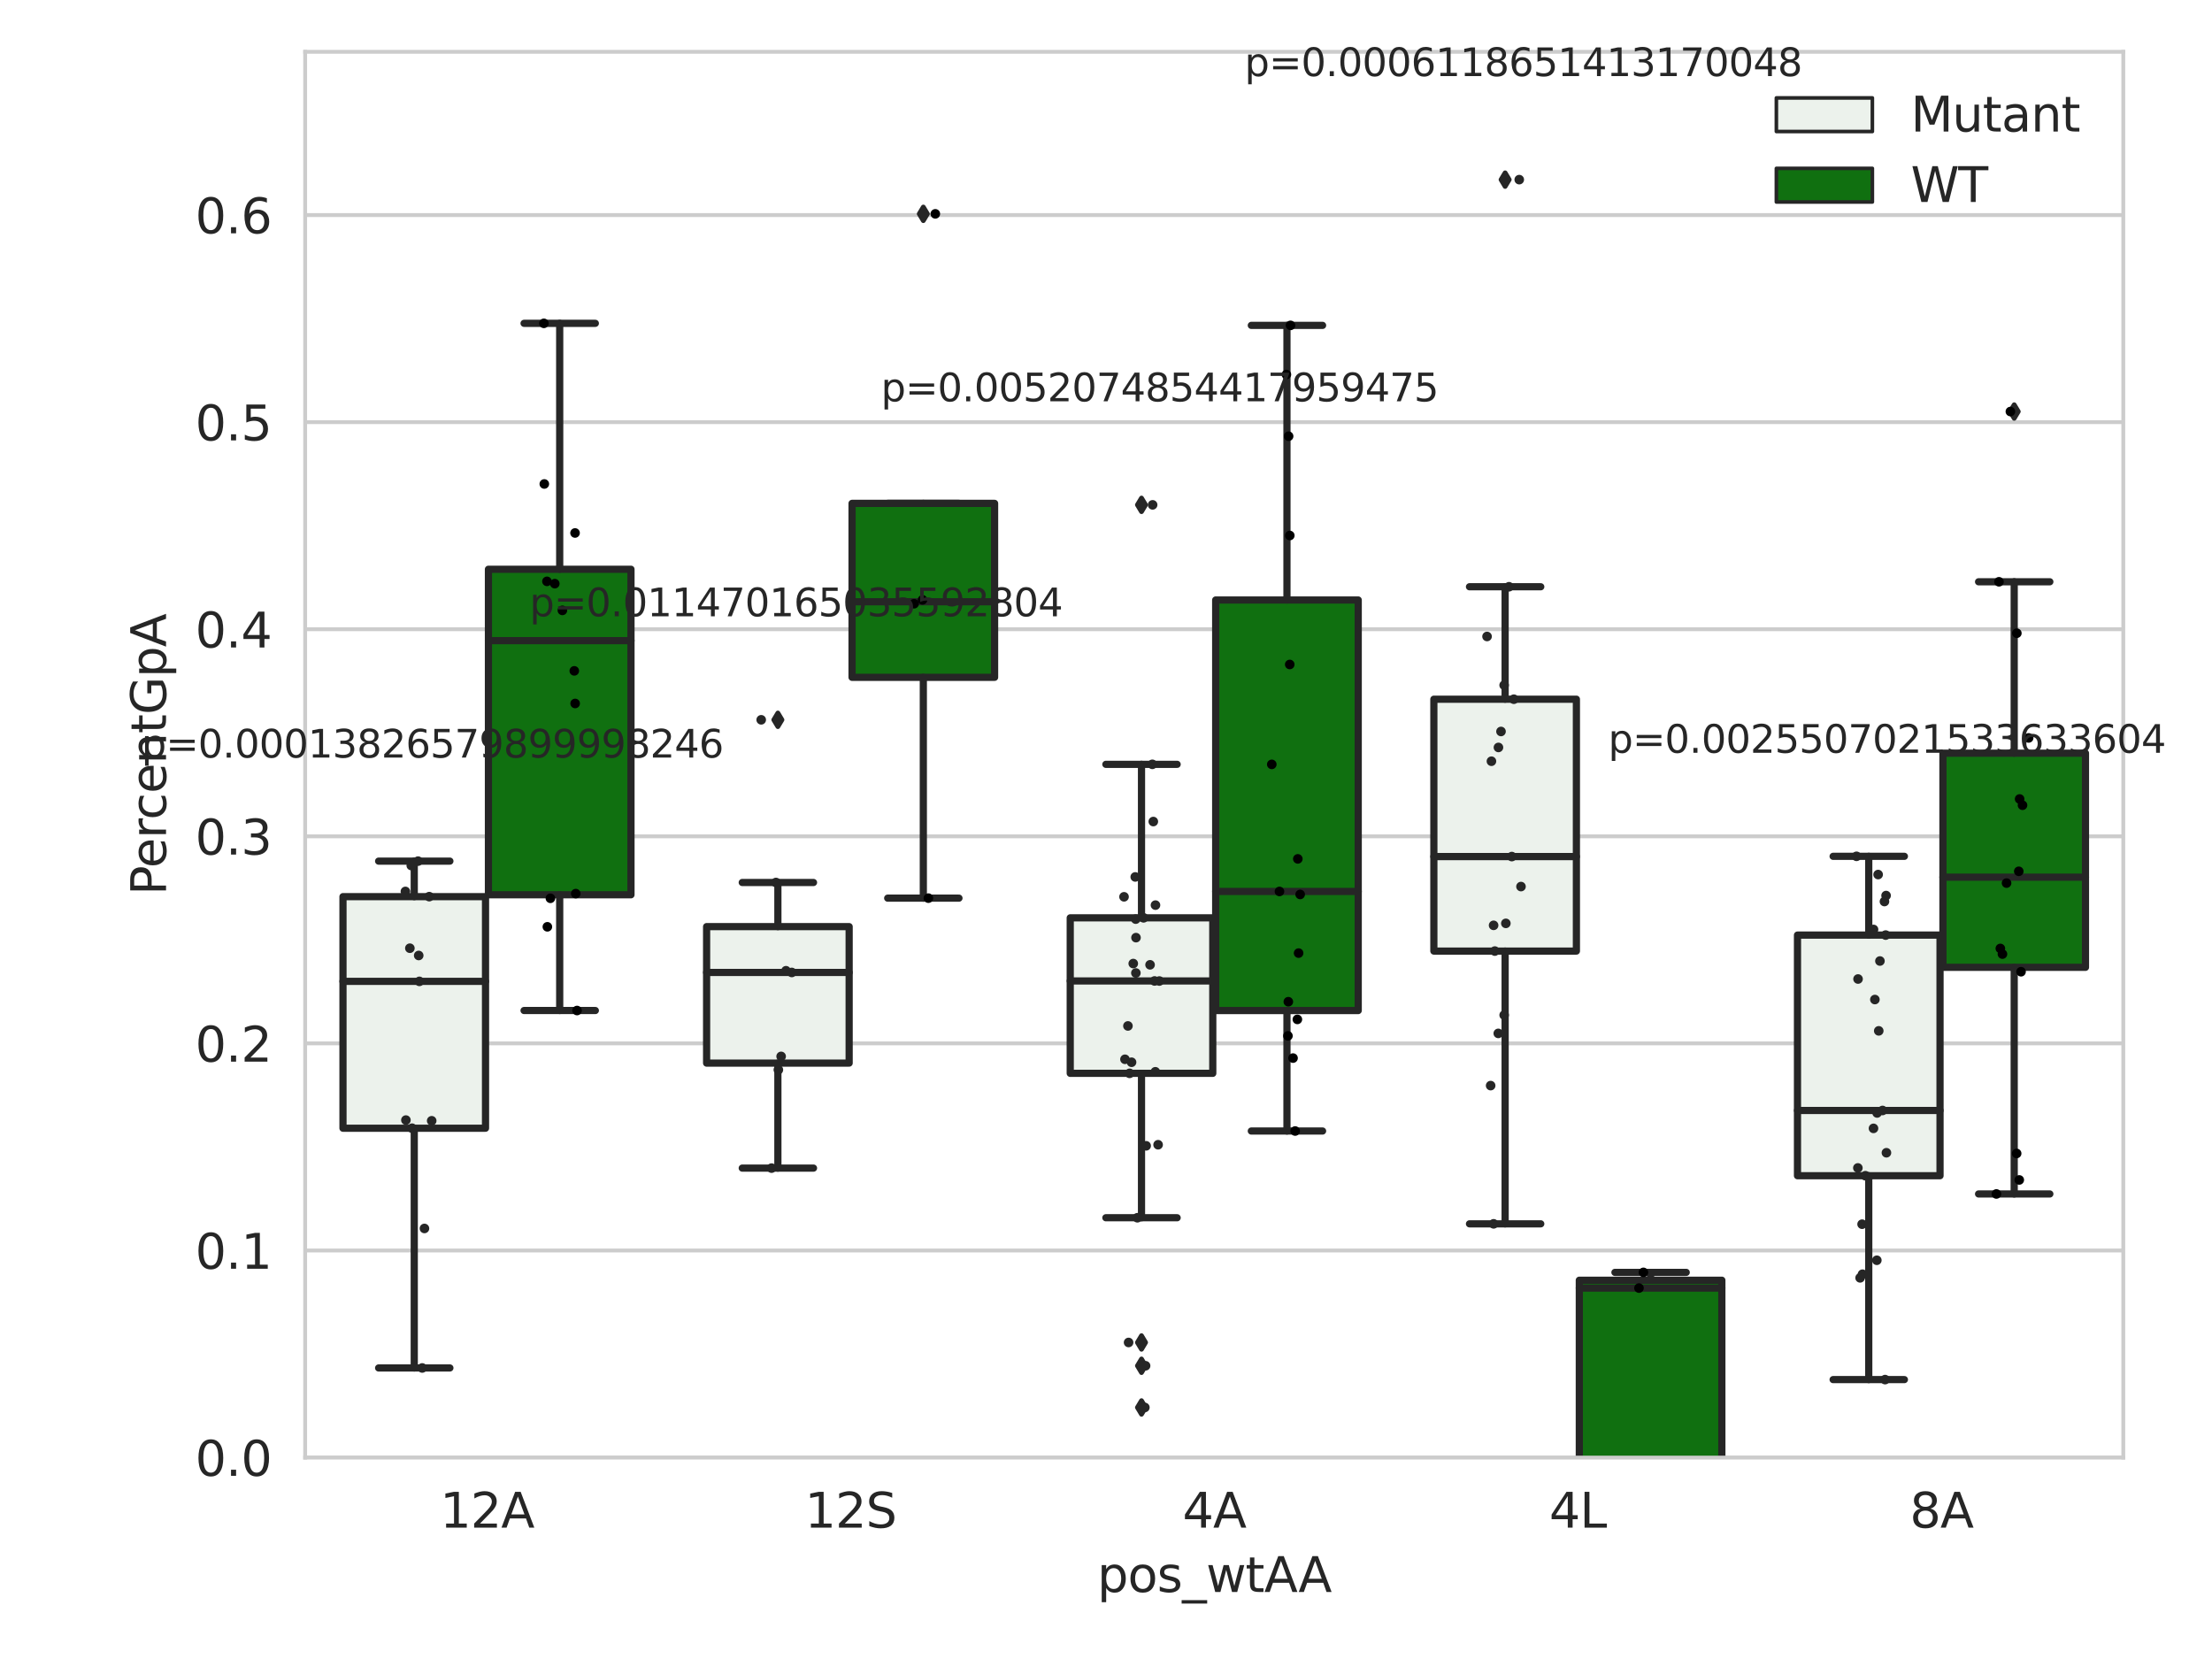 <?xml version="1.0" encoding="utf-8" standalone="no"?>
<!DOCTYPE svg PUBLIC "-//W3C//DTD SVG 1.1//EN"
  "http://www.w3.org/Graphics/SVG/1.1/DTD/svg11.dtd">
<svg xmlns:xlink="http://www.w3.org/1999/xlink" width="460.8pt" height="345.6pt" viewBox="0 0 460.8 345.6" xmlns="http://www.w3.org/2000/svg" version="1.1">
 <defs>
  <style type="text/css">*{stroke-linejoin: round; stroke-linecap: butt}</style>
 </defs>
 <g id="figure_1">
  <g id="patch_1">
   <path d="M 0 345.6 
L 460.8 345.6 
L 460.8 0 
L 0 0 
z
" style="fill: #ffffff"/>
  </g>
  <g id="axes_1">
   <g id="patch_2">
    <path d="M 63.571 303.64 
L 442.321 303.64 
L 442.321 10.8 
L 63.571 10.8 
z
" style="fill: #ffffff"/>
   </g>
   <g id="matplotlib.axis_1">
    <g id="xtick_1">
     <g id="text_1">
      <!-- 12A -->
      <g style="fill: #262626" transform="translate(91.663 318.238)scale(0.1 -0.1)">
       <defs>
        <path id="DejaVuSans-31" d="M 794 531 
L 1825 531 
L 1825 4091 
L 703 3866 
L 703 4441 
L 1819 4666 
L 2450 4666 
L 2450 531 
L 3481 531 
L 3481 0 
L 794 0 
L 794 531 
z
" transform="scale(0.016)"/>
        <path id="DejaVuSans-32" d="M 1228 531 
L 3431 531 
L 3431 0 
L 469 0 
L 469 531 
Q 828 903 1448 1529 
Q 2069 2156 2228 2338 
Q 2531 2678 2651 2914 
Q 2772 3150 2772 3378 
Q 2772 3750 2511 3984 
Q 2250 4219 1831 4219 
Q 1534 4219 1204 4116 
Q 875 4013 500 3803 
L 500 4441 
Q 881 4594 1212 4672 
Q 1544 4750 1819 4750 
Q 2544 4750 2975 4387 
Q 3406 4025 3406 3419 
Q 3406 3131 3298 2873 
Q 3191 2616 2906 2266 
Q 2828 2175 2409 1742 
Q 1991 1309 1228 531 
z
" transform="scale(0.016)"/>
        <path id="DejaVuSans-41" d="M 2188 4044 
L 1331 1722 
L 3047 1722 
L 2188 4044 
z
M 1831 4666 
L 2547 4666 
L 4325 0 
L 3669 0 
L 3244 1197 
L 1141 1197 
L 716 0 
L 50 0 
L 1831 4666 
z
" transform="scale(0.016)"/>
       </defs>
       <use xlink:href="#DejaVuSans-31"/>
       <use xlink:href="#DejaVuSans-32" x="63.623"/>
       <use xlink:href="#DejaVuSans-41" x="127.246"/>
      </g>
     </g>
    </g>
    <g id="xtick_2">
     <g id="text_2">
      <!-- 12S -->
      <g style="fill: #262626" transform="translate(167.659 318.238)scale(0.1 -0.1)">
       <defs>
        <path id="DejaVuSans-53" d="M 3425 4513 
L 3425 3897 
Q 3066 4069 2747 4153 
Q 2428 4238 2131 4238 
Q 1616 4238 1336 4038 
Q 1056 3838 1056 3469 
Q 1056 3159 1242 3001 
Q 1428 2844 1947 2747 
L 2328 2669 
Q 3034 2534 3370 2195 
Q 3706 1856 3706 1288 
Q 3706 609 3251 259 
Q 2797 -91 1919 -91 
Q 1588 -91 1214 -16 
Q 841 59 441 206 
L 441 856 
Q 825 641 1194 531 
Q 1563 422 1919 422 
Q 2459 422 2753 634 
Q 3047 847 3047 1241 
Q 3047 1584 2836 1778 
Q 2625 1972 2144 2069 
L 1759 2144 
Q 1053 2284 737 2584 
Q 422 2884 422 3419 
Q 422 4038 858 4394 
Q 1294 4750 2059 4750 
Q 2388 4750 2728 4690 
Q 3069 4631 3425 4513 
z
" transform="scale(0.016)"/>
       </defs>
       <use xlink:href="#DejaVuSans-31"/>
       <use xlink:href="#DejaVuSans-32" x="63.623"/>
       <use xlink:href="#DejaVuSans-53" x="127.246"/>
      </g>
     </g>
    </g>
    <g id="xtick_3">
     <g id="text_3">
      <!-- 4A -->
      <g style="fill: #262626" transform="translate(246.344 318.238)scale(0.1 -0.1)">
       <defs>
        <path id="DejaVuSans-34" d="M 2419 4116 
L 825 1625 
L 2419 1625 
L 2419 4116 
z
M 2253 4666 
L 3047 4666 
L 3047 1625 
L 3713 1625 
L 3713 1100 
L 3047 1100 
L 3047 0 
L 2419 0 
L 2419 1100 
L 313 1100 
L 313 1709 
L 2253 4666 
z
" transform="scale(0.016)"/>
       </defs>
       <use xlink:href="#DejaVuSans-34"/>
       <use xlink:href="#DejaVuSans-41" x="63.623"/>
      </g>
     </g>
    </g>
    <g id="xtick_4">
     <g id="text_4">
      <!-- 4L -->
      <g style="fill: #262626" transform="translate(322.729 318.238)scale(0.1 -0.1)">
       <defs>
        <path id="DejaVuSans-4c" d="M 628 4666 
L 1259 4666 
L 1259 531 
L 3531 531 
L 3531 0 
L 628 0 
L 628 4666 
z
" transform="scale(0.016)"/>
       </defs>
       <use xlink:href="#DejaVuSans-34"/>
       <use xlink:href="#DejaVuSans-4c" x="63.623"/>
      </g>
     </g>
    </g>
    <g id="xtick_5">
     <g id="text_5">
      <!-- 8A -->
      <g style="fill: #262626" transform="translate(397.844 318.238)scale(0.1 -0.1)">
       <defs>
        <path id="DejaVuSans-38" d="M 2034 2216 
Q 1584 2216 1326 1975 
Q 1069 1734 1069 1313 
Q 1069 891 1326 650 
Q 1584 409 2034 409 
Q 2484 409 2743 651 
Q 3003 894 3003 1313 
Q 3003 1734 2745 1975 
Q 2488 2216 2034 2216 
z
M 1403 2484 
Q 997 2584 770 2862 
Q 544 3141 544 3541 
Q 544 4100 942 4425 
Q 1341 4750 2034 4750 
Q 2731 4750 3128 4425 
Q 3525 4100 3525 3541 
Q 3525 3141 3298 2862 
Q 3072 2584 2669 2484 
Q 3125 2378 3379 2068 
Q 3634 1759 3634 1313 
Q 3634 634 3220 271 
Q 2806 -91 2034 -91 
Q 1263 -91 848 271 
Q 434 634 434 1313 
Q 434 1759 690 2068 
Q 947 2378 1403 2484 
z
M 1172 3481 
Q 1172 3119 1398 2916 
Q 1625 2713 2034 2713 
Q 2441 2713 2670 2916 
Q 2900 3119 2900 3481 
Q 2900 3844 2670 4047 
Q 2441 4250 2034 4250 
Q 1625 4250 1398 4047 
Q 1172 3844 1172 3481 
z
" transform="scale(0.016)"/>
       </defs>
       <use xlink:href="#DejaVuSans-38"/>
       <use xlink:href="#DejaVuSans-41" x="63.623"/>
      </g>
     </g>
    </g>
    <g id="text_6">
     <!-- pos_wtAA -->
     <g style="fill: #262626" transform="translate(228.58 331.638)scale(0.1 -0.1)">
      <defs>
       <path id="DejaVuSans-70" d="M 1159 525 
L 1159 -1331 
L 581 -1331 
L 581 3500 
L 1159 3500 
L 1159 2969 
Q 1341 3281 1617 3432 
Q 1894 3584 2278 3584 
Q 2916 3584 3314 3078 
Q 3713 2572 3713 1747 
Q 3713 922 3314 415 
Q 2916 -91 2278 -91 
Q 1894 -91 1617 61 
Q 1341 213 1159 525 
z
M 3116 1747 
Q 3116 2381 2855 2742 
Q 2594 3103 2138 3103 
Q 1681 3103 1420 2742 
Q 1159 2381 1159 1747 
Q 1159 1113 1420 752 
Q 1681 391 2138 391 
Q 2594 391 2855 752 
Q 3116 1113 3116 1747 
z
" transform="scale(0.016)"/>
       <path id="DejaVuSans-6f" d="M 1959 3097 
Q 1497 3097 1228 2736 
Q 959 2375 959 1747 
Q 959 1119 1226 758 
Q 1494 397 1959 397 
Q 2419 397 2687 759 
Q 2956 1122 2956 1747 
Q 2956 2369 2687 2733 
Q 2419 3097 1959 3097 
z
M 1959 3584 
Q 2709 3584 3137 3096 
Q 3566 2609 3566 1747 
Q 3566 888 3137 398 
Q 2709 -91 1959 -91 
Q 1206 -91 779 398 
Q 353 888 353 1747 
Q 353 2609 779 3096 
Q 1206 3584 1959 3584 
z
" transform="scale(0.016)"/>
       <path id="DejaVuSans-73" d="M 2834 3397 
L 2834 2853 
Q 2591 2978 2328 3040 
Q 2066 3103 1784 3103 
Q 1356 3103 1142 2972 
Q 928 2841 928 2578 
Q 928 2378 1081 2264 
Q 1234 2150 1697 2047 
L 1894 2003 
Q 2506 1872 2764 1633 
Q 3022 1394 3022 966 
Q 3022 478 2636 193 
Q 2250 -91 1575 -91 
Q 1294 -91 989 -36 
Q 684 19 347 128 
L 347 722 
Q 666 556 975 473 
Q 1284 391 1588 391 
Q 1994 391 2212 530 
Q 2431 669 2431 922 
Q 2431 1156 2273 1281 
Q 2116 1406 1581 1522 
L 1381 1569 
Q 847 1681 609 1914 
Q 372 2147 372 2553 
Q 372 3047 722 3315 
Q 1072 3584 1716 3584 
Q 2034 3584 2315 3537 
Q 2597 3491 2834 3397 
z
" transform="scale(0.016)"/>
       <path id="DejaVuSans-5f" d="M 3263 -1063 
L 3263 -1509 
L -63 -1509 
L -63 -1063 
L 3263 -1063 
z
" transform="scale(0.016)"/>
       <path id="DejaVuSans-77" d="M 269 3500 
L 844 3500 
L 1563 769 
L 2278 3500 
L 2956 3500 
L 3675 769 
L 4391 3500 
L 4966 3500 
L 4050 0 
L 3372 0 
L 2619 2869 
L 1863 0 
L 1184 0 
L 269 3500 
z
" transform="scale(0.016)"/>
       <path id="DejaVuSans-74" d="M 1172 4494 
L 1172 3500 
L 2356 3500 
L 2356 3053 
L 1172 3053 
L 1172 1153 
Q 1172 725 1289 603 
Q 1406 481 1766 481 
L 2356 481 
L 2356 0 
L 1766 0 
Q 1100 0 847 248 
Q 594 497 594 1153 
L 594 3053 
L 172 3053 
L 172 3500 
L 594 3500 
L 594 4494 
L 1172 4494 
z
" transform="scale(0.016)"/>
      </defs>
      <use xlink:href="#DejaVuSans-70"/>
      <use xlink:href="#DejaVuSans-6f" x="63.477"/>
      <use xlink:href="#DejaVuSans-73" x="124.658"/>
      <use xlink:href="#DejaVuSans-5f" x="176.758"/>
      <use xlink:href="#DejaVuSans-77" x="226.758"/>
      <use xlink:href="#DejaVuSans-74" x="308.545"/>
      <use xlink:href="#DejaVuSans-41" x="347.754"/>
      <use xlink:href="#DejaVuSans-41" x="418.912"/>
     </g>
    </g>
   </g>
   <g id="matplotlib.axis_2">
    <g id="ytick_1">
     <g id="line2d_1">
      <path d="M 63.571 303.64 
L 442.321 303.64 
" clip-path="url(#p9ef56adead)" style="fill: none; stroke: #cccccc; stroke-width: 0.8; stroke-linecap: round"/>
     </g>
     <g id="text_7">
      <!-- 0.0 -->
      <g style="fill: #262626" transform="translate(40.668 307.439)scale(0.1 -0.1)">
       <defs>
        <path id="DejaVuSans-30" d="M 2034 4250 
Q 1547 4250 1301 3770 
Q 1056 3291 1056 2328 
Q 1056 1369 1301 889 
Q 1547 409 2034 409 
Q 2525 409 2770 889 
Q 3016 1369 3016 2328 
Q 3016 3291 2770 3770 
Q 2525 4250 2034 4250 
z
M 2034 4750 
Q 2819 4750 3233 4129 
Q 3647 3509 3647 2328 
Q 3647 1150 3233 529 
Q 2819 -91 2034 -91 
Q 1250 -91 836 529 
Q 422 1150 422 2328 
Q 422 3509 836 4129 
Q 1250 4750 2034 4750 
z
" transform="scale(0.016)"/>
        <path id="DejaVuSans-2e" d="M 684 794 
L 1344 794 
L 1344 0 
L 684 0 
L 684 794 
z
" transform="scale(0.016)"/>
       </defs>
       <use xlink:href="#DejaVuSans-30"/>
       <use xlink:href="#DejaVuSans-2e" x="63.623"/>
       <use xlink:href="#DejaVuSans-30" x="95.41"/>
      </g>
     </g>
    </g>
    <g id="ytick_2">
     <g id="line2d_2">
      <path d="M 63.571 260.5 
L 442.321 260.5 
" clip-path="url(#p9ef56adead)" style="fill: none; stroke: #cccccc; stroke-width: 0.8; stroke-linecap: round"/>
     </g>
     <g id="text_8">
      <!-- 0.1 -->
      <g style="fill: #262626" transform="translate(40.668 264.3)scale(0.1 -0.1)">
       <use xlink:href="#DejaVuSans-30"/>
       <use xlink:href="#DejaVuSans-2e" x="63.623"/>
       <use xlink:href="#DejaVuSans-31" x="95.41"/>
      </g>
     </g>
    </g>
    <g id="ytick_3">
     <g id="line2d_3">
      <path d="M 63.571 217.361 
L 442.321 217.361 
" clip-path="url(#p9ef56adead)" style="fill: none; stroke: #cccccc; stroke-width: 0.8; stroke-linecap: round"/>
     </g>
     <g id="text_9">
      <!-- 0.2 -->
      <g style="fill: #262626" transform="translate(40.668 221.16)scale(0.1 -0.1)">
       <use xlink:href="#DejaVuSans-30"/>
       <use xlink:href="#DejaVuSans-2e" x="63.623"/>
       <use xlink:href="#DejaVuSans-32" x="95.41"/>
      </g>
     </g>
    </g>
    <g id="ytick_4">
     <g id="line2d_4">
      <path d="M 63.571 174.221 
L 442.321 174.221 
" clip-path="url(#p9ef56adead)" style="fill: none; stroke: #cccccc; stroke-width: 0.8; stroke-linecap: round"/>
     </g>
     <g id="text_10">
      <!-- 0.3 -->
      <g style="fill: #262626" transform="translate(40.668 178.02)scale(0.1 -0.1)">
       <defs>
        <path id="DejaVuSans-33" d="M 2597 2516 
Q 3050 2419 3304 2112 
Q 3559 1806 3559 1356 
Q 3559 666 3084 287 
Q 2609 -91 1734 -91 
Q 1441 -91 1130 -33 
Q 819 25 488 141 
L 488 750 
Q 750 597 1062 519 
Q 1375 441 1716 441 
Q 2309 441 2620 675 
Q 2931 909 2931 1356 
Q 2931 1769 2642 2001 
Q 2353 2234 1838 2234 
L 1294 2234 
L 1294 2753 
L 1863 2753 
Q 2328 2753 2575 2939 
Q 2822 3125 2822 3475 
Q 2822 3834 2567 4026 
Q 2313 4219 1838 4219 
Q 1578 4219 1281 4162 
Q 984 4106 628 3988 
L 628 4550 
Q 988 4650 1302 4700 
Q 1616 4750 1894 4750 
Q 2613 4750 3031 4423 
Q 3450 4097 3450 3541 
Q 3450 3153 3228 2886 
Q 3006 2619 2597 2516 
z
" transform="scale(0.016)"/>
       </defs>
       <use xlink:href="#DejaVuSans-30"/>
       <use xlink:href="#DejaVuSans-2e" x="63.623"/>
       <use xlink:href="#DejaVuSans-33" x="95.41"/>
      </g>
     </g>
    </g>
    <g id="ytick_5">
     <g id="line2d_5">
      <path d="M 63.571 131.081 
L 442.321 131.081 
" clip-path="url(#p9ef56adead)" style="fill: none; stroke: #cccccc; stroke-width: 0.8; stroke-linecap: round"/>
     </g>
     <g id="text_11">
      <!-- 0.4 -->
      <g style="fill: #262626" transform="translate(40.668 134.881)scale(0.1 -0.1)">
       <use xlink:href="#DejaVuSans-30"/>
       <use xlink:href="#DejaVuSans-2e" x="63.623"/>
       <use xlink:href="#DejaVuSans-34" x="95.41"/>
      </g>
     </g>
    </g>
    <g id="ytick_6">
     <g id="line2d_6">
      <path d="M 63.571 87.942 
L 442.321 87.942 
" clip-path="url(#p9ef56adead)" style="fill: none; stroke: #cccccc; stroke-width: 0.8; stroke-linecap: round"/>
     </g>
     <g id="text_12">
      <!-- 0.5 -->
      <g style="fill: #262626" transform="translate(40.668 91.741)scale(0.1 -0.1)">
       <defs>
        <path id="DejaVuSans-35" d="M 691 4666 
L 3169 4666 
L 3169 4134 
L 1269 4134 
L 1269 2991 
Q 1406 3038 1543 3061 
Q 1681 3084 1819 3084 
Q 2600 3084 3056 2656 
Q 3513 2228 3513 1497 
Q 3513 744 3044 326 
Q 2575 -91 1722 -91 
Q 1428 -91 1123 -41 
Q 819 9 494 109 
L 494 744 
Q 775 591 1075 516 
Q 1375 441 1709 441 
Q 2250 441 2565 725 
Q 2881 1009 2881 1497 
Q 2881 1984 2565 2268 
Q 2250 2553 1709 2553 
Q 1456 2553 1204 2497 
Q 953 2441 691 2322 
L 691 4666 
z
" transform="scale(0.016)"/>
       </defs>
       <use xlink:href="#DejaVuSans-30"/>
       <use xlink:href="#DejaVuSans-2e" x="63.623"/>
       <use xlink:href="#DejaVuSans-35" x="95.41"/>
      </g>
     </g>
    </g>
    <g id="ytick_7">
     <g id="line2d_7">
      <path d="M 63.571 44.802 
L 442.321 44.802 
" clip-path="url(#p9ef56adead)" style="fill: none; stroke: #cccccc; stroke-width: 0.8; stroke-linecap: round"/>
     </g>
     <g id="text_13">
      <!-- 0.6 -->
      <g style="fill: #262626" transform="translate(40.668 48.601)scale(0.1 -0.1)">
       <defs>
        <path id="DejaVuSans-36" d="M 2113 2584 
Q 1688 2584 1439 2293 
Q 1191 2003 1191 1497 
Q 1191 994 1439 701 
Q 1688 409 2113 409 
Q 2538 409 2786 701 
Q 3034 994 3034 1497 
Q 3034 2003 2786 2293 
Q 2538 2584 2113 2584 
z
M 3366 4563 
L 3366 3988 
Q 3128 4100 2886 4159 
Q 2644 4219 2406 4219 
Q 1781 4219 1451 3797 
Q 1122 3375 1075 2522 
Q 1259 2794 1537 2939 
Q 1816 3084 2150 3084 
Q 2853 3084 3261 2657 
Q 3669 2231 3669 1497 
Q 3669 778 3244 343 
Q 2819 -91 2113 -91 
Q 1303 -91 875 529 
Q 447 1150 447 2328 
Q 447 3434 972 4092 
Q 1497 4750 2381 4750 
Q 2619 4750 2861 4703 
Q 3103 4656 3366 4563 
z
" transform="scale(0.016)"/>
       </defs>
       <use xlink:href="#DejaVuSans-30"/>
       <use xlink:href="#DejaVuSans-2e" x="63.623"/>
       <use xlink:href="#DejaVuSans-36" x="95.41"/>
      </g>
     </g>
    </g>
    <g id="text_14">
     <!-- PercentGpA -->
     <g style="fill: #262626" transform="translate(34.588 186.497)rotate(-90)scale(0.1 -0.1)">
      <defs>
       <path id="DejaVuSans-50" d="M 1259 4147 
L 1259 2394 
L 2053 2394 
Q 2494 2394 2734 2622 
Q 2975 2850 2975 3272 
Q 2975 3691 2734 3919 
Q 2494 4147 2053 4147 
L 1259 4147 
z
M 628 4666 
L 2053 4666 
Q 2838 4666 3239 4311 
Q 3641 3956 3641 3272 
Q 3641 2581 3239 2228 
Q 2838 1875 2053 1875 
L 1259 1875 
L 1259 0 
L 628 0 
L 628 4666 
z
" transform="scale(0.016)"/>
       <path id="DejaVuSans-65" d="M 3597 1894 
L 3597 1613 
L 953 1613 
Q 991 1019 1311 708 
Q 1631 397 2203 397 
Q 2534 397 2845 478 
Q 3156 559 3463 722 
L 3463 178 
Q 3153 47 2828 -22 
Q 2503 -91 2169 -91 
Q 1331 -91 842 396 
Q 353 884 353 1716 
Q 353 2575 817 3079 
Q 1281 3584 2069 3584 
Q 2775 3584 3186 3129 
Q 3597 2675 3597 1894 
z
M 3022 2063 
Q 3016 2534 2758 2815 
Q 2500 3097 2075 3097 
Q 1594 3097 1305 2825 
Q 1016 2553 972 2059 
L 3022 2063 
z
" transform="scale(0.016)"/>
       <path id="DejaVuSans-72" d="M 2631 2963 
Q 2534 3019 2420 3045 
Q 2306 3072 2169 3072 
Q 1681 3072 1420 2755 
Q 1159 2438 1159 1844 
L 1159 0 
L 581 0 
L 581 3500 
L 1159 3500 
L 1159 2956 
Q 1341 3275 1631 3429 
Q 1922 3584 2338 3584 
Q 2397 3584 2469 3576 
Q 2541 3569 2628 3553 
L 2631 2963 
z
" transform="scale(0.016)"/>
       <path id="DejaVuSans-63" d="M 3122 3366 
L 3122 2828 
Q 2878 2963 2633 3030 
Q 2388 3097 2138 3097 
Q 1578 3097 1268 2742 
Q 959 2388 959 1747 
Q 959 1106 1268 751 
Q 1578 397 2138 397 
Q 2388 397 2633 464 
Q 2878 531 3122 666 
L 3122 134 
Q 2881 22 2623 -34 
Q 2366 -91 2075 -91 
Q 1284 -91 818 406 
Q 353 903 353 1747 
Q 353 2603 823 3093 
Q 1294 3584 2113 3584 
Q 2378 3584 2631 3529 
Q 2884 3475 3122 3366 
z
" transform="scale(0.016)"/>
       <path id="DejaVuSans-6e" d="M 3513 2113 
L 3513 0 
L 2938 0 
L 2938 2094 
Q 2938 2591 2744 2837 
Q 2550 3084 2163 3084 
Q 1697 3084 1428 2787 
Q 1159 2491 1159 1978 
L 1159 0 
L 581 0 
L 581 3500 
L 1159 3500 
L 1159 2956 
Q 1366 3272 1645 3428 
Q 1925 3584 2291 3584 
Q 2894 3584 3203 3211 
Q 3513 2838 3513 2113 
z
" transform="scale(0.016)"/>
       <path id="DejaVuSans-47" d="M 3809 666 
L 3809 1919 
L 2778 1919 
L 2778 2438 
L 4434 2438 
L 4434 434 
Q 4069 175 3628 42 
Q 3188 -91 2688 -91 
Q 1594 -91 976 548 
Q 359 1188 359 2328 
Q 359 3472 976 4111 
Q 1594 4750 2688 4750 
Q 3144 4750 3555 4637 
Q 3966 4525 4313 4306 
L 4313 3634 
Q 3963 3931 3569 4081 
Q 3175 4231 2741 4231 
Q 1884 4231 1454 3753 
Q 1025 3275 1025 2328 
Q 1025 1384 1454 906 
Q 1884 428 2741 428 
Q 3075 428 3337 486 
Q 3600 544 3809 666 
z
" transform="scale(0.016)"/>
      </defs>
      <use xlink:href="#DejaVuSans-50"/>
      <use xlink:href="#DejaVuSans-65" x="56.678"/>
      <use xlink:href="#DejaVuSans-72" x="118.201"/>
      <use xlink:href="#DejaVuSans-63" x="157.064"/>
      <use xlink:href="#DejaVuSans-65" x="212.045"/>
      <use xlink:href="#DejaVuSans-6e" x="273.568"/>
      <use xlink:href="#DejaVuSans-74" x="336.947"/>
      <use xlink:href="#DejaVuSans-47" x="376.156"/>
      <use xlink:href="#DejaVuSans-70" x="453.646"/>
      <use xlink:href="#DejaVuSans-41" x="517.123"/>
     </g>
    </g>
   </g>
   <g id="patch_3">
    <path d="M 71.449 235.028 
L 101.143 235.028 
L 101.143 186.785 
L 71.449 186.785 
L 71.449 235.028 
z
" clip-path="url(#p9ef56adead)" style="fill: #ecf2ec; stroke: #262626; stroke-width: 1.5; stroke-linejoin: miter"/>
   </g>
   <g id="patch_4">
    <path d="M 101.749 186.399 
L 131.443 186.399 
L 131.443 118.587 
L 101.749 118.587 
L 101.749 186.399 
z
" clip-path="url(#p9ef56adead)" style="fill: #107010; stroke: #262626; stroke-width: 1.5; stroke-linejoin: miter"/>
   </g>
   <g id="patch_5">
    <path d="M 147.199 221.464 
L 176.893 221.464 
L 176.893 193.031 
L 147.199 193.031 
L 147.199 221.464 
z
" clip-path="url(#p9ef56adead)" style="fill: #ecf2ec; stroke: #262626; stroke-width: 1.5; stroke-linejoin: miter"/>
   </g>
   <g id="patch_6">
    <path d="M 177.499 141.1 
L 207.193 141.1 
L 207.193 104.859 
L 177.499 104.859 
L 177.499 141.1 
z
" clip-path="url(#p9ef56adead)" style="fill: #107010; stroke: #262626; stroke-width: 1.5; stroke-linejoin: miter"/>
   </g>
   <g id="patch_7">
    <path d="M 222.949 223.597 
L 252.643 223.597 
L 252.643 191.2 
L 222.949 191.2 
L 222.949 223.597 
z
" clip-path="url(#p9ef56adead)" style="fill: #ecf2ec; stroke: #262626; stroke-width: 1.5; stroke-linejoin: miter"/>
   </g>
   <g id="patch_8">
    <path d="M 253.249 210.518 
L 282.943 210.518 
L 282.943 124.989 
L 253.249 124.989 
L 253.249 210.518 
z
" clip-path="url(#p9ef56adead)" style="fill: #107010; stroke: #262626; stroke-width: 1.5; stroke-linejoin: miter"/>
   </g>
   <g id="patch_9">
    <path d="M 298.699 198.127 
L 328.393 198.127 
L 328.393 145.657 
L 298.699 145.657 
L 298.699 198.127 
z
" clip-path="url(#p9ef56adead)" style="fill: #ecf2ec; stroke: #262626; stroke-width: 1.5; stroke-linejoin: miter"/>
   </g>
   <g id="patch_10">
    <path d="M 328.999 325.022 
L 358.693 325.022 
L 358.693 266.694 
L 328.999 266.694 
L 328.999 325.022 
z
" clip-path="url(#p9ef56adead)" style="fill: #107010; stroke: #262626; stroke-width: 1.5; stroke-linejoin: miter"/>
   </g>
   <g id="patch_11">
    <path d="M 374.449 244.925 
L 404.143 244.925 
L 404.143 194.795 
L 374.449 194.795 
L 374.449 244.925 
z
" clip-path="url(#p9ef56adead)" style="fill: #ecf2ec; stroke: #262626; stroke-width: 1.5; stroke-linejoin: miter"/>
   </g>
   <g id="patch_12">
    <path d="M 404.749 201.512 
L 434.443 201.512 
L 434.443 156.904 
L 404.749 156.904 
L 404.749 201.512 
z
" clip-path="url(#p9ef56adead)" style="fill: #107010; stroke: #262626; stroke-width: 1.5; stroke-linejoin: miter"/>
   </g>
   <g id="patch_13">
    <path d="M 101.446 303.64 
L 101.446 303.64 
L 101.446 303.64 
L 101.446 303.64 
z
" clip-path="url(#p9ef56adead)" style="fill: #ecf2ec; stroke: #262626; stroke-width: 0.75; stroke-linejoin: miter"/>
   </g>
   <g id="patch_14">
    <path d="M 101.446 303.64 
L 101.446 303.64 
L 101.446 303.64 
L 101.446 303.64 
z
" clip-path="url(#p9ef56adead)" style="fill: #107010; stroke: #262626; stroke-width: 0.75; stroke-linejoin: miter"/>
   </g>
   <g id="PathCollection_1"/>
   <g id="PathCollection_2"/>
   <g id="line2d_8">
    <path d="M 86.296 235.028 
L 86.296 284.97 
" clip-path="url(#p9ef56adead)" style="fill: none; stroke: #262626; stroke-width: 1.5; stroke-linecap: round"/>
   </g>
   <g id="line2d_9">
    <path d="M 86.296 186.785 
L 86.296 179.389 
" clip-path="url(#p9ef56adead)" style="fill: none; stroke: #262626; stroke-width: 1.5; stroke-linecap: round"/>
   </g>
   <g id="line2d_10">
    <path d="M 78.873 284.97 
L 93.72 284.97 
" clip-path="url(#p9ef56adead)" style="fill: none; stroke: #262626; stroke-width: 1.5; stroke-linecap: round"/>
   </g>
   <g id="line2d_11">
    <path d="M 78.873 179.389 
L 93.72 179.389 
" clip-path="url(#p9ef56adead)" style="fill: none; stroke: #262626; stroke-width: 1.5; stroke-linecap: round"/>
   </g>
   <g id="line2d_12">
    <defs>
     <path id="m4a9b988d65" d="M -0 1.414 
L 0.849 0 
L 0 -1.414 
L -0.849 -0 
z
" style="stroke: #262626; stroke-linejoin: miter"/>
    </defs>
    <g clip-path="url(#p9ef56adead)">
     <use xlink:href="#m4a9b988d65" x="86.296" y="327.737" style="fill: #262626; stroke: #262626; stroke-linejoin: miter"/>
    </g>
   </g>
   <g id="line2d_13">
    <path d="M 116.596 186.399 
L 116.596 210.511 
" clip-path="url(#p9ef56adead)" style="fill: none; stroke: #262626; stroke-width: 1.5; stroke-linecap: round"/>
   </g>
   <g id="line2d_14">
    <path d="M 116.596 118.587 
L 116.596 67.357 
" clip-path="url(#p9ef56adead)" style="fill: none; stroke: #262626; stroke-width: 1.5; stroke-linecap: round"/>
   </g>
   <g id="line2d_15">
    <path d="M 109.173 210.511 
L 124.02 210.511 
" clip-path="url(#p9ef56adead)" style="fill: none; stroke: #262626; stroke-width: 1.5; stroke-linecap: round"/>
   </g>
   <g id="line2d_16">
    <path d="M 109.173 67.357 
L 124.02 67.357 
" clip-path="url(#p9ef56adead)" style="fill: none; stroke: #262626; stroke-width: 1.5; stroke-linecap: round"/>
   </g>
   <g id="line2d_17"/>
   <g id="line2d_18">
    <path d="M 162.046 221.464 
L 162.046 243.338 
" clip-path="url(#p9ef56adead)" style="fill: none; stroke: #262626; stroke-width: 1.5; stroke-linecap: round"/>
   </g>
   <g id="line2d_19">
    <path d="M 162.046 193.031 
L 162.046 183.839 
" clip-path="url(#p9ef56adead)" style="fill: none; stroke: #262626; stroke-width: 1.5; stroke-linecap: round"/>
   </g>
   <g id="line2d_20">
    <path d="M 154.623 243.338 
L 169.47 243.338 
" clip-path="url(#p9ef56adead)" style="fill: none; stroke: #262626; stroke-width: 1.5; stroke-linecap: round"/>
   </g>
   <g id="line2d_21">
    <path d="M 154.623 183.839 
L 169.47 183.839 
" clip-path="url(#p9ef56adead)" style="fill: none; stroke: #262626; stroke-width: 1.5; stroke-linecap: round"/>
   </g>
   <g id="line2d_22">
    <g clip-path="url(#p9ef56adead)">
     <use xlink:href="#m4a9b988d65" x="162.046" y="149.949" style="fill: #262626; stroke: #262626; stroke-linejoin: miter"/>
    </g>
   </g>
   <g id="line2d_23">
    <path d="M 192.346 141.1 
L 192.346 187.1 
" clip-path="url(#p9ef56adead)" style="fill: none; stroke: #262626; stroke-width: 1.5; stroke-linecap: round"/>
   </g>
   <g id="line2d_24">
    <path d="M 192.346 104.859 
L 192.346 104.859 
" clip-path="url(#p9ef56adead)" style="fill: none; stroke: #262626; stroke-width: 1.5; stroke-linecap: round"/>
   </g>
   <g id="line2d_25">
    <path d="M 184.923 187.1 
L 199.77 187.1 
" clip-path="url(#p9ef56adead)" style="fill: none; stroke: #262626; stroke-width: 1.5; stroke-linecap: round"/>
   </g>
   <g id="line2d_26">
    <path d="M 184.923 104.859 
L 199.77 104.859 
" clip-path="url(#p9ef56adead)" style="fill: none; stroke: #262626; stroke-width: 1.5; stroke-linecap: round"/>
   </g>
   <g id="line2d_27">
    <g clip-path="url(#p9ef56adead)">
     <use xlink:href="#m4a9b988d65" x="192.346" y="44.547" style="fill: #262626; stroke: #262626; stroke-linejoin: miter"/>
    </g>
   </g>
   <g id="line2d_28">
    <path d="M 237.796 223.597 
L 237.796 253.678 
" clip-path="url(#p9ef56adead)" style="fill: none; stroke: #262626; stroke-width: 1.5; stroke-linecap: round"/>
   </g>
   <g id="line2d_29">
    <path d="M 237.796 191.2 
L 237.796 159.225 
" clip-path="url(#p9ef56adead)" style="fill: none; stroke: #262626; stroke-width: 1.5; stroke-linecap: round"/>
   </g>
   <g id="line2d_30">
    <path d="M 230.373 253.678 
L 245.22 253.678 
" clip-path="url(#p9ef56adead)" style="fill: none; stroke: #262626; stroke-width: 1.5; stroke-linecap: round"/>
   </g>
   <g id="line2d_31">
    <path d="M 230.373 159.225 
L 245.22 159.225 
" clip-path="url(#p9ef56adead)" style="fill: none; stroke: #262626; stroke-width: 1.5; stroke-linecap: round"/>
   </g>
   <g id="line2d_32">
    <g clip-path="url(#p9ef56adead)">
     <use xlink:href="#m4a9b988d65" x="237.796" y="293.2" style="fill: #262626; stroke: #262626; stroke-linejoin: miter"/>
     <use xlink:href="#m4a9b988d65" x="237.796" y="284.515" style="fill: #262626; stroke: #262626; stroke-linejoin: miter"/>
     <use xlink:href="#m4a9b988d65" x="237.796" y="279.661" style="fill: #262626; stroke: #262626; stroke-linejoin: miter"/>
     <use xlink:href="#m4a9b988d65" x="237.796" y="105.17" style="fill: #262626; stroke: #262626; stroke-linejoin: miter"/>
    </g>
   </g>
   <g id="line2d_33">
    <path d="M 268.096 210.518 
L 268.096 235.612 
" clip-path="url(#p9ef56adead)" style="fill: none; stroke: #262626; stroke-width: 1.5; stroke-linecap: round"/>
   </g>
   <g id="line2d_34">
    <path d="M 268.096 124.989 
L 268.096 67.782 
" clip-path="url(#p9ef56adead)" style="fill: none; stroke: #262626; stroke-width: 1.5; stroke-linecap: round"/>
   </g>
   <g id="line2d_35">
    <path d="M 260.672 235.612 
L 275.519 235.612 
" clip-path="url(#p9ef56adead)" style="fill: none; stroke: #262626; stroke-width: 1.5; stroke-linecap: round"/>
   </g>
   <g id="line2d_36">
    <path d="M 260.672 67.782 
L 275.519 67.782 
" clip-path="url(#p9ef56adead)" style="fill: none; stroke: #262626; stroke-width: 1.5; stroke-linecap: round"/>
   </g>
   <g id="line2d_37"/>
   <g id="line2d_38">
    <path d="M 313.546 198.127 
L 313.546 254.946 
" clip-path="url(#p9ef56adead)" style="fill: none; stroke: #262626; stroke-width: 1.5; stroke-linecap: round"/>
   </g>
   <g id="line2d_39">
    <path d="M 313.546 145.657 
L 313.546 122.232 
" clip-path="url(#p9ef56adead)" style="fill: none; stroke: #262626; stroke-width: 1.5; stroke-linecap: round"/>
   </g>
   <g id="line2d_40">
    <path d="M 306.122 254.946 
L 320.969 254.946 
" clip-path="url(#p9ef56adead)" style="fill: none; stroke: #262626; stroke-width: 1.5; stroke-linecap: round"/>
   </g>
   <g id="line2d_41">
    <path d="M 306.122 122.232 
L 320.969 122.232 
" clip-path="url(#p9ef56adead)" style="fill: none; stroke: #262626; stroke-width: 1.5; stroke-linecap: round"/>
   </g>
   <g id="line2d_42">
    <g clip-path="url(#p9ef56adead)">
     <use xlink:href="#m4a9b988d65" x="313.546" y="37.422" style="fill: #262626; stroke: #262626; stroke-linejoin: miter"/>
    </g>
   </g>
   <g id="line2d_43">
    <path d="M 343.846 325.022 
L 343.846 346.6 
" clip-path="url(#p9ef56adead)" style="fill: none; stroke: #262626; stroke-width: 1.5; stroke-linecap: round"/>
   </g>
   <g id="line2d_44">
    <path d="M 343.846 266.694 
L 343.846 265.061 
" clip-path="url(#p9ef56adead)" style="fill: none; stroke: #262626; stroke-width: 1.5; stroke-linecap: round"/>
   </g>
   <g id="line2d_45">
    <path clip-path="url(#p9ef56adead)" style="fill: none; stroke: #262626; stroke-width: 1.5; stroke-linecap: round"/>
   </g>
   <g id="line2d_46">
    <path d="M 336.422 265.061 
L 351.269 265.061 
" clip-path="url(#p9ef56adead)" style="fill: none; stroke: #262626; stroke-width: 1.5; stroke-linecap: round"/>
   </g>
   <g id="line2d_47"/>
   <g id="line2d_48">
    <path d="M 389.296 244.925 
L 389.296 287.395 
" clip-path="url(#p9ef56adead)" style="fill: none; stroke: #262626; stroke-width: 1.5; stroke-linecap: round"/>
   </g>
   <g id="line2d_49">
    <path d="M 389.296 194.795 
L 389.296 178.387 
" clip-path="url(#p9ef56adead)" style="fill: none; stroke: #262626; stroke-width: 1.5; stroke-linecap: round"/>
   </g>
   <g id="line2d_50">
    <path d="M 381.872 287.395 
L 396.719 287.395 
" clip-path="url(#p9ef56adead)" style="fill: none; stroke: #262626; stroke-width: 1.5; stroke-linecap: round"/>
   </g>
   <g id="line2d_51">
    <path d="M 381.872 178.387 
L 396.719 178.387 
" clip-path="url(#p9ef56adead)" style="fill: none; stroke: #262626; stroke-width: 1.5; stroke-linecap: round"/>
   </g>
   <g id="line2d_52"/>
   <g id="line2d_53">
    <path d="M 419.596 201.512 
L 419.596 248.723 
" clip-path="url(#p9ef56adead)" style="fill: none; stroke: #262626; stroke-width: 1.5; stroke-linecap: round"/>
   </g>
   <g id="line2d_54">
    <path d="M 419.596 156.904 
L 419.596 121.195 
" clip-path="url(#p9ef56adead)" style="fill: none; stroke: #262626; stroke-width: 1.5; stroke-linecap: round"/>
   </g>
   <g id="line2d_55">
    <path d="M 412.172 248.723 
L 427.019 248.723 
" clip-path="url(#p9ef56adead)" style="fill: none; stroke: #262626; stroke-width: 1.5; stroke-linecap: round"/>
   </g>
   <g id="line2d_56">
    <path d="M 412.172 121.195 
L 427.019 121.195 
" clip-path="url(#p9ef56adead)" style="fill: none; stroke: #262626; stroke-width: 1.5; stroke-linecap: round"/>
   </g>
   <g id="line2d_57">
    <g clip-path="url(#p9ef56adead)">
     <use xlink:href="#m4a9b988d65" x="419.596" y="85.73" style="fill: #262626; stroke: #262626; stroke-linejoin: miter"/>
    </g>
   </g>
   <g id="line2d_58">
    <path d="M 71.449 204.436 
L 101.143 204.436 
" clip-path="url(#p9ef56adead)" style="fill: none; stroke: #262626; stroke-width: 1.5; stroke-linecap: round"/>
   </g>
   <g id="line2d_59">
    <path d="M 101.749 133.455 
L 131.443 133.455 
" clip-path="url(#p9ef56adead)" style="fill: none; stroke: #262626; stroke-width: 1.5; stroke-linecap: round"/>
   </g>
   <g id="line2d_60">
    <path d="M 147.199 202.579 
L 176.893 202.579 
" clip-path="url(#p9ef56adead)" style="fill: none; stroke: #262626; stroke-width: 1.5; stroke-linecap: round"/>
   </g>
   <g id="line2d_61">
    <path d="M 177.499 125.365 
L 207.193 125.365 
" clip-path="url(#p9ef56adead)" style="fill: none; stroke: #262626; stroke-width: 1.5; stroke-linecap: round"/>
   </g>
   <g id="line2d_62">
    <path d="M 222.949 204.35 
L 252.643 204.35 
" clip-path="url(#p9ef56adead)" style="fill: none; stroke: #262626; stroke-width: 1.5; stroke-linecap: round"/>
   </g>
   <g id="line2d_63">
    <path d="M 253.249 185.706 
L 282.943 185.706 
" clip-path="url(#p9ef56adead)" style="fill: none; stroke: #262626; stroke-width: 1.5; stroke-linecap: round"/>
   </g>
   <g id="line2d_64">
    <path d="M 298.699 178.44 
L 328.393 178.44 
" clip-path="url(#p9ef56adead)" style="fill: none; stroke: #262626; stroke-width: 1.5; stroke-linecap: round"/>
   </g>
   <g id="line2d_65">
    <path d="M 328.999 268.328 
L 358.693 268.328 
" clip-path="url(#p9ef56adead)" style="fill: none; stroke: #262626; stroke-width: 1.5; stroke-linecap: round"/>
   </g>
   <g id="line2d_66">
    <path d="M 374.449 231.333 
L 404.143 231.333 
" clip-path="url(#p9ef56adead)" style="fill: none; stroke: #262626; stroke-width: 1.5; stroke-linecap: round"/>
   </g>
   <g id="line2d_67">
    <path d="M 404.749 182.736 
L 434.443 182.736 
" clip-path="url(#p9ef56adead)" style="fill: none; stroke: #262626; stroke-width: 1.5; stroke-linecap: round"/>
   </g>
   <g id="patch_15">
    <path d="M 63.571 303.64 
L 63.571 10.8 
" style="fill: none; stroke: #cccccc; stroke-width: 0.8; stroke-linejoin: miter; stroke-linecap: square"/>
   </g>
   <g id="patch_16">
    <path d="M 442.321 303.64 
L 442.321 10.8 
" style="fill: none; stroke: #cccccc; stroke-width: 0.8; stroke-linejoin: miter; stroke-linecap: square"/>
   </g>
   <g id="patch_17">
    <path d="M 63.571 303.64 
L 442.321 303.64 
" style="fill: none; stroke: #cccccc; stroke-width: 0.8; stroke-linejoin: miter; stroke-linecap: square"/>
   </g>
   <g id="patch_18">
    <path d="M 63.571 10.8 
L 442.321 10.8 
" style="fill: none; stroke: #cccccc; stroke-width: 0.8; stroke-linejoin: miter; stroke-linecap: square"/>
   </g>
   <g id="PathCollection_3">
    <defs>
     <path id="C0_0_f1b9c85cff" d="M 0 1 
C 0.265 1 0.52 0.895 0.707 0.707 
C 0.895 0.52 1 0.265 1 -0 
C 1 -0.265 0.895 -0.52 0.707 -0.707 
C 0.52 -0.895 0.265 -1 0 -1 
C -0.265 -1 -0.52 -0.895 -0.707 -0.707 
C -0.895 -0.52 -1 -0.265 -1 0 
C -1 0.265 -0.895 0.52 -0.707 0.707 
C -0.52 0.895 -0.265 1 0 1 
z
"/>
    </defs>
    <g clip-path="url(#p9ef56adead)">
     <use xlink:href="#C0_0_f1b9c85cff" x="87.956" y="284.97" style="fill: #262626"/>
    </g>
    <g clip-path="url(#p9ef56adead)">
     <use xlink:href="#C0_0_f1b9c85cff" x="87.091" y="179.389" style="fill: #262626"/>
    </g>
    <g clip-path="url(#p9ef56adead)">
     <use xlink:href="#C0_0_f1b9c85cff" x="88.421" y="255.91" style="fill: #262626"/>
    </g>
    <g clip-path="url(#p9ef56adead)">
     <use xlink:href="#C0_0_f1b9c85cff" x="85.839" y="235.028" style="fill: #262626"/>
    </g>
    <g clip-path="url(#p9ef56adead)">
     <use xlink:href="#C0_0_f1b9c85cff" x="87.368" y="204.436" style="fill: #262626"/>
    </g>
    <g clip-path="url(#p9ef56adead)">
     <use xlink:href="#C0_0_f1b9c85cff" x="88.362" y="327.737" style="fill: #262626"/>
    </g>
    <g clip-path="url(#p9ef56adead)">
     <use xlink:href="#C0_0_f1b9c85cff" x="89.416" y="186.785" style="fill: #262626"/>
    </g>
    <g clip-path="url(#p9ef56adead)">
     <use xlink:href="#C0_0_f1b9c85cff" x="85.677" y="180.306" style="fill: #262626"/>
    </g>
    <g clip-path="url(#p9ef56adead)">
     <use xlink:href="#C0_0_f1b9c85cff" x="84.558" y="233.333" style="fill: #262626"/>
    </g>
    <g clip-path="url(#p9ef56adead)">
     <use xlink:href="#C0_0_f1b9c85cff" x="89.929" y="233.478" style="fill: #262626"/>
    </g>
    <g clip-path="url(#p9ef56adead)">
     <use xlink:href="#C0_0_f1b9c85cff" x="87.224" y="199.044" style="fill: #262626"/>
    </g>
    <g clip-path="url(#p9ef56adead)">
     <use xlink:href="#C0_0_f1b9c85cff" x="85.383" y="197.53" style="fill: #262626"/>
    </g>
    <g clip-path="url(#p9ef56adead)">
     <use xlink:href="#C0_0_f1b9c85cff" x="84.453" y="185.703" style="fill: #262626"/>
    </g>
   </g>
   <g id="PathCollection_4">
    <defs>
     <path id="C1_0_0210968e6f" d="M 0 1 
C 0.265 1 0.52 0.895 0.707 0.707 
C 0.895 0.52 1 0.265 1 -0 
C 1 -0.265 0.895 -0.52 0.707 -0.707 
C 0.52 -0.895 0.265 -1 0 -1 
C -0.265 -1 -0.52 -0.895 -0.707 -0.707 
C -0.895 -0.52 -1 -0.265 -1 0 
C -1 0.265 -0.895 0.52 -0.707 0.707 
C -0.52 0.895 -0.265 1 0 1 
z
"/>
    </defs>
    <g clip-path="url(#p9ef56adead)">
     <use xlink:href="#C1_0_0210968e6f" x="119.813" y="146.546"/>
    </g>
    <g clip-path="url(#p9ef56adead)">
     <use xlink:href="#C1_0_0210968e6f" x="114.662" y="187.132"/>
    </g>
    <g clip-path="url(#p9ef56adead)">
     <use xlink:href="#C1_0_0210968e6f" x="119.94" y="186.155"/>
    </g>
    <g clip-path="url(#p9ef56adead)">
     <use xlink:href="#C1_0_0210968e6f" x="120.208" y="210.511"/>
    </g>
    <g clip-path="url(#p9ef56adead)">
     <use xlink:href="#C1_0_0210968e6f" x="113.301" y="67.357"/>
    </g>
    <g clip-path="url(#p9ef56adead)">
     <use xlink:href="#C1_0_0210968e6f" x="115.571" y="121.586"/>
    </g>
    <g clip-path="url(#p9ef56adead)">
     <use xlink:href="#C1_0_0210968e6f" x="114.027" y="193.07"/>
    </g>
    <g clip-path="url(#p9ef56adead)">
     <use xlink:href="#C1_0_0210968e6f" x="119.635" y="139.754"/>
    </g>
    <g clip-path="url(#p9ef56adead)">
     <use xlink:href="#C1_0_0210968e6f" x="117.157" y="127.155"/>
    </g>
    <g clip-path="url(#p9ef56adead)">
     <use xlink:href="#C1_0_0210968e6f" x="119.792" y="111.03"/>
    </g>
    <g clip-path="url(#p9ef56adead)">
     <use xlink:href="#C1_0_0210968e6f" x="113.942" y="121.106"/>
    </g>
    <g clip-path="url(#p9ef56adead)">
     <use xlink:href="#C1_0_0210968e6f" x="113.391" y="100.819"/>
    </g>
   </g>
   <g id="PathCollection_5">
    <defs>
     <path id="C2_0_8d5d693835" d="M 0 1 
C 0.265 1 0.52 0.895 0.707 0.707 
C 0.895 0.52 1 0.265 1 -0 
C 1 -0.265 0.895 -0.52 0.707 -0.707 
C 0.52 -0.895 0.265 -1 0 -1 
C -0.265 -1 -0.52 -0.895 -0.707 -0.707 
C -0.895 -0.52 -1 -0.265 -1 0 
C -1 0.265 -0.895 0.52 -0.707 0.707 
C -0.52 0.895 -0.265 1 0 1 
z
"/>
    </defs>
    <g clip-path="url(#p9ef56adead)">
     <use xlink:href="#C2_0_8d5d693835" x="162.725" y="220.067" style="fill: #262626"/>
    </g>
    <g clip-path="url(#p9ef56adead)">
     <use xlink:href="#C2_0_8d5d693835" x="161.651" y="183.839" style="fill: #262626"/>
    </g>
    <g clip-path="url(#p9ef56adead)">
     <use xlink:href="#C2_0_8d5d693835" x="160.73" y="243.338" style="fill: #262626"/>
    </g>
    <g clip-path="url(#p9ef56adead)">
     <use xlink:href="#C2_0_8d5d693835" x="163.743" y="202.223" style="fill: #262626"/>
    </g>
    <g clip-path="url(#p9ef56adead)">
     <use xlink:href="#C2_0_8d5d693835" x="162.148" y="222.861" style="fill: #262626"/>
    </g>
    <g clip-path="url(#p9ef56adead)">
     <use xlink:href="#C2_0_8d5d693835" x="158.573" y="149.949" style="fill: #262626"/>
    </g>
    <g clip-path="url(#p9ef56adead)">
     <use xlink:href="#C2_0_8d5d693835" x="164.944" y="202.579" style="fill: #262626"/>
    </g>
   </g>
   <g id="PathCollection_6">
    <defs>
     <path id="C3_0_c0ed44f302" d="M 0 1 
C 0.265 1 0.52 0.895 0.707 0.707 
C 0.895 0.52 1 0.265 1 -0 
C 1 -0.265 0.895 -0.52 0.707 -0.707 
C 0.52 -0.895 0.265 -1 0 -1 
C -0.265 -1 -0.52 -0.895 -0.707 -0.707 
C -0.895 -0.52 -1 -0.265 -1 0 
C -1 0.265 -0.895 0.52 -0.707 0.707 
C -0.52 0.895 -0.265 1 0 1 
z
"/>
    </defs>
    <g clip-path="url(#p9ef56adead)">
     <use xlink:href="#C3_0_c0ed44f302" x="192.178" y="124.963"/>
    </g>
    <g clip-path="url(#p9ef56adead)">
     <use xlink:href="#C3_0_c0ed44f302" x="194.844" y="44.547"/>
    </g>
    <g clip-path="url(#p9ef56adead)">
     <use xlink:href="#C3_0_c0ed44f302" x="193.4" y="187.1"/>
    </g>
    <g clip-path="url(#p9ef56adead)">
     <use xlink:href="#C3_0_c0ed44f302" x="190.426" y="125.767"/>
    </g>
   </g>
   <g id="PathCollection_7">
    <defs>
     <path id="C4_0_8e6cf77a1c" d="M 0 1 
C 0.265 1 0.52 0.895 0.707 0.707 
C 0.895 0.52 1 0.265 1 -0 
C 1 -0.265 0.895 -0.52 0.707 -0.707 
C 0.52 -0.895 0.265 -1 0 -1 
C -0.265 -1 -0.52 -0.895 -0.707 -0.707 
C -0.895 -0.52 -1 -0.265 -1 0 
C -1 0.265 -0.895 0.52 -0.707 0.707 
C -0.52 0.895 -0.265 1 0 1 
z
"/>
    </defs>
    <g clip-path="url(#p9ef56adead)">
     <use xlink:href="#C4_0_8e6cf77a1c" x="236.494" y="182.681" style="fill: #262626"/>
    </g>
    <g clip-path="url(#p9ef56adead)">
     <use xlink:href="#C4_0_8e6cf77a1c" x="238.765" y="238.694" style="fill: #262626"/>
    </g>
    <g clip-path="url(#p9ef56adead)">
     <use xlink:href="#C4_0_8e6cf77a1c" x="240.52" y="204.35" style="fill: #262626"/>
    </g>
    <g clip-path="url(#p9ef56adead)">
     <use xlink:href="#C4_0_8e6cf77a1c" x="234.354" y="220.668" style="fill: #262626"/>
    </g>
    <g clip-path="url(#p9ef56adead)">
     <use xlink:href="#C4_0_8e6cf77a1c" x="240.056" y="159.225" style="fill: #262626"/>
    </g>
    <g clip-path="url(#p9ef56adead)">
     <use xlink:href="#C4_0_8e6cf77a1c" x="239.58" y="200.987" style="fill: #262626"/>
    </g>
    <g clip-path="url(#p9ef56adead)">
     <use xlink:href="#C4_0_8e6cf77a1c" x="240.707" y="188.554" style="fill: #262626"/>
    </g>
    <g clip-path="url(#p9ef56adead)">
     <use xlink:href="#C4_0_8e6cf77a1c" x="236.936" y="253.678" style="fill: #262626"/>
    </g>
    <g clip-path="url(#p9ef56adead)">
     <use xlink:href="#C4_0_8e6cf77a1c" x="238.494" y="293.2" style="fill: #262626"/>
    </g>
    <g clip-path="url(#p9ef56adead)">
     <use xlink:href="#C4_0_8e6cf77a1c" x="235.723" y="221.285" style="fill: #262626"/>
    </g>
    <g clip-path="url(#p9ef56adead)">
     <use xlink:href="#C4_0_8e6cf77a1c" x="236.079" y="200.727" style="fill: #262626"/>
    </g>
    <g clip-path="url(#p9ef56adead)">
     <use xlink:href="#C4_0_8e6cf77a1c" x="238.648" y="284.515" style="fill: #262626"/>
    </g>
    <g clip-path="url(#p9ef56adead)">
     <use xlink:href="#C4_0_8e6cf77a1c" x="235.314" y="223.597" style="fill: #262626"/>
    </g>
    <g clip-path="url(#p9ef56adead)">
     <use xlink:href="#C4_0_8e6cf77a1c" x="234.969" y="213.721" style="fill: #262626"/>
    </g>
    <g clip-path="url(#p9ef56adead)">
     <use xlink:href="#C4_0_8e6cf77a1c" x="240.682" y="223.273" style="fill: #262626"/>
    </g>
    <g clip-path="url(#p9ef56adead)">
     <use xlink:href="#C4_0_8e6cf77a1c" x="241.254" y="238.47" style="fill: #262626"/>
    </g>
    <g clip-path="url(#p9ef56adead)">
     <use xlink:href="#C4_0_8e6cf77a1c" x="234.156" y="186.821" style="fill: #262626"/>
    </g>
    <g clip-path="url(#p9ef56adead)">
     <use xlink:href="#C4_0_8e6cf77a1c" x="236.624" y="202.692" style="fill: #262626"/>
    </g>
    <g clip-path="url(#p9ef56adead)">
     <use xlink:href="#C4_0_8e6cf77a1c" x="240.256" y="171.143" style="fill: #262626"/>
    </g>
    <g clip-path="url(#p9ef56adead)">
     <use xlink:href="#C4_0_8e6cf77a1c" x="235.106" y="279.661" style="fill: #262626"/>
    </g>
    <g clip-path="url(#p9ef56adead)">
     <use xlink:href="#C4_0_8e6cf77a1c" x="241.514" y="204.364" style="fill: #262626"/>
    </g>
    <g clip-path="url(#p9ef56adead)">
     <use xlink:href="#C4_0_8e6cf77a1c" x="236.59" y="191.468" style="fill: #262626"/>
    </g>
    <g clip-path="url(#p9ef56adead)">
     <use xlink:href="#C4_0_8e6cf77a1c" x="236.648" y="195.327" style="fill: #262626"/>
    </g>
    <g clip-path="url(#p9ef56adead)">
     <use xlink:href="#C4_0_8e6cf77a1c" x="240.112" y="105.17" style="fill: #262626"/>
    </g>
    <g clip-path="url(#p9ef56adead)">
     <use xlink:href="#C4_0_8e6cf77a1c" x="238.229" y="191.2" style="fill: #262626"/>
    </g>
   </g>
   <g id="PathCollection_8">
    <defs>
     <path id="C5_0_4109b828af" d="M 0 1 
C 0.265 1 0.52 0.895 0.707 0.707 
C 0.895 0.52 1 0.265 1 -0 
C 1 -0.265 0.895 -0.52 0.707 -0.707 
C 0.52 -0.895 0.265 -1 0 -1 
C -0.265 -1 -0.52 -0.895 -0.707 -0.707 
C -0.895 -0.52 -1 -0.265 -1 0 
C -1 0.265 -0.895 0.52 -0.707 0.707 
C -0.52 0.895 -0.265 1 0 1 
z
"/>
    </defs>
    <g clip-path="url(#p9ef56adead)">
     <use xlink:href="#C5_0_4109b828af" x="270.266" y="212.359"/>
    </g>
    <g clip-path="url(#p9ef56adead)">
     <use xlink:href="#C5_0_4109b828af" x="268.838" y="67.782"/>
    </g>
    <g clip-path="url(#p9ef56adead)">
     <use xlink:href="#C5_0_4109b828af" x="267.98" y="78.022"/>
    </g>
    <g clip-path="url(#p9ef56adead)">
     <use xlink:href="#C5_0_4109b828af" x="268.383" y="208.677"/>
    </g>
    <g clip-path="url(#p9ef56adead)">
     <use xlink:href="#C5_0_4109b828af" x="266.537" y="185.706"/>
    </g>
    <g clip-path="url(#p9ef56adead)">
     <use xlink:href="#C5_0_4109b828af" x="268.687" y="111.554"/>
    </g>
    <g clip-path="url(#p9ef56adead)">
     <use xlink:href="#C5_0_4109b828af" x="268.302" y="215.79"/>
    </g>
    <g clip-path="url(#p9ef56adead)">
     <use xlink:href="#C5_0_4109b828af" x="269.363" y="220.418"/>
    </g>
    <g clip-path="url(#p9ef56adead)">
     <use xlink:href="#C5_0_4109b828af" x="268.676" y="138.423"/>
    </g>
    <g clip-path="url(#p9ef56adead)">
     <use xlink:href="#C5_0_4109b828af" x="270.359" y="178.92"/>
    </g>
    <g clip-path="url(#p9ef56adead)">
     <use xlink:href="#C5_0_4109b828af" x="270.521" y="198.549"/>
    </g>
    <g clip-path="url(#p9ef56adead)">
     <use xlink:href="#C5_0_4109b828af" x="268.442" y="90.873"/>
    </g>
    <g clip-path="url(#p9ef56adead)">
     <use xlink:href="#C5_0_4109b828af" x="270.848" y="186.331"/>
    </g>
    <g clip-path="url(#p9ef56adead)">
     <use xlink:href="#C5_0_4109b828af" x="264.935" y="159.234"/>
    </g>
    <g clip-path="url(#p9ef56adead)">
     <use xlink:href="#C5_0_4109b828af" x="269.805" y="235.612"/>
    </g>
   </g>
   <g id="PathCollection_9">
    <defs>
     <path id="C6_0_b7b7007383" d="M 0 1 
C 0.265 1 0.52 0.895 0.707 0.707 
C 0.895 0.52 1 0.265 1 -0 
C 1 -0.265 0.895 -0.52 0.707 -0.707 
C 0.52 -0.895 0.265 -1 0 -1 
C -0.265 -1 -0.52 -0.895 -0.707 -0.707 
C -0.895 -0.52 -1 -0.265 -1 0 
C -1 0.265 -0.895 0.52 -0.707 0.707 
C -0.52 0.895 -0.265 1 0 1 
z
"/>
    </defs>
    <g clip-path="url(#p9ef56adead)">
     <use xlink:href="#C6_0_b7b7007383" x="312.12" y="215.274" style="fill: #262626"/>
    </g>
    <g clip-path="url(#p9ef56adead)">
     <use xlink:href="#C6_0_b7b7007383" x="313.697" y="192.353" style="fill: #262626"/>
    </g>
    <g clip-path="url(#p9ef56adead)">
     <use xlink:href="#C6_0_b7b7007383" x="314.353" y="122.232" style="fill: #262626"/>
    </g>
    <g clip-path="url(#p9ef56adead)">
     <use xlink:href="#C6_0_b7b7007383" x="316.85" y="184.688" style="fill: #262626"/>
    </g>
    <g clip-path="url(#p9ef56adead)">
     <use xlink:href="#C6_0_b7b7007383" x="315.362" y="145.657" style="fill: #262626"/>
    </g>
    <g clip-path="url(#p9ef56adead)">
     <use xlink:href="#C6_0_b7b7007383" x="309.78" y="132.589" style="fill: #262626"/>
    </g>
    <g clip-path="url(#p9ef56adead)">
     <use xlink:href="#C6_0_b7b7007383" x="312.686" y="152.38" style="fill: #262626"/>
    </g>
    <g clip-path="url(#p9ef56adead)">
     <use xlink:href="#C6_0_b7b7007383" x="311.15" y="254.946" style="fill: #262626"/>
    </g>
    <g clip-path="url(#p9ef56adead)">
     <use xlink:href="#C6_0_b7b7007383" x="316.487" y="37.422" style="fill: #262626"/>
    </g>
    <g clip-path="url(#p9ef56adead)">
     <use xlink:href="#C6_0_b7b7007383" x="312.154" y="155.706" style="fill: #262626"/>
    </g>
    <g clip-path="url(#p9ef56adead)">
     <use xlink:href="#C6_0_b7b7007383" x="313.348" y="211.459" style="fill: #262626"/>
    </g>
    <g clip-path="url(#p9ef56adead)">
     <use xlink:href="#C6_0_b7b7007383" x="311.144" y="192.764" style="fill: #262626"/>
    </g>
    <g clip-path="url(#p9ef56adead)">
     <use xlink:href="#C6_0_b7b7007383" x="313.341" y="142.734" style="fill: #262626"/>
    </g>
    <g clip-path="url(#p9ef56adead)">
     <use xlink:href="#C6_0_b7b7007383" x="314.936" y="178.44" style="fill: #262626"/>
    </g>
    <g clip-path="url(#p9ef56adead)">
     <use xlink:href="#C6_0_b7b7007383" x="310.529" y="226.151" style="fill: #262626"/>
    </g>
    <g clip-path="url(#p9ef56adead)">
     <use xlink:href="#C6_0_b7b7007383" x="311.4" y="198.127" style="fill: #262626"/>
    </g>
    <g clip-path="url(#p9ef56adead)">
     <use xlink:href="#C6_0_b7b7007383" x="310.694" y="158.578" style="fill: #262626"/>
    </g>
   </g>
   <g id="PathCollection_10">
    <defs>
     <path id="C7_0_cde09d44c2" d="M 0 1 
C 0.265 1 0.52 0.895 0.707 0.707 
C 0.895 0.52 1 0.265 1 -0 
C 1 -0.265 0.895 -0.52 0.707 -0.707 
C 0.52 -0.895 0.265 -1 0 -1 
C -0.265 -1 -0.52 -0.895 -0.707 -0.707 
C -0.895 -0.52 -1 -0.265 -1 0 
C -1 0.265 -0.895 0.52 -0.707 0.707 
C -0.52 0.895 -0.265 1 0 1 
z
"/>
    </defs>
    <g clip-path="url(#p9ef56adead)">
     <use xlink:href="#C7_0_cde09d44c2" x="342.358" y="265.061"/>
    </g>
    <g clip-path="url(#p9ef56adead)">
     <use xlink:href="#C7_0_cde09d44c2" x="345.857" y="381.715"/>
    </g>
    <g clip-path="url(#p9ef56adead)">
     <use xlink:href="#C7_0_cde09d44c2" x="341.43" y="268.328"/>
    </g>
   </g>
   <g id="PathCollection_11">
    <defs>
     <path id="C8_0_3a39e536c2" d="M 0 1 
C 0.265 1 0.52 0.895 0.707 0.707 
C 0.895 0.52 1 0.265 1 -0 
C 1 -0.265 0.895 -0.52 0.707 -0.707 
C 0.52 -0.895 0.265 -1 0 -1 
C -0.265 -1 -0.52 -0.895 -0.707 -0.707 
C -0.895 -0.52 -1 -0.265 -1 0 
C -1 0.265 -0.895 0.52 -0.707 0.707 
C -0.52 0.895 -0.265 1 0 1 
z
"/>
    </defs>
    <g clip-path="url(#p9ef56adead)">
     <use xlink:href="#C8_0_3a39e536c2" x="387.027" y="243.302" style="fill: #262626"/>
    </g>
    <g clip-path="url(#p9ef56adead)">
     <use xlink:href="#C8_0_3a39e536c2" x="392.17" y="231.333" style="fill: #262626"/>
    </g>
    <g clip-path="url(#p9ef56adead)">
     <use xlink:href="#C8_0_3a39e536c2" x="391.037" y="231.848" style="fill: #262626"/>
    </g>
    <g clip-path="url(#p9ef56adead)">
     <use xlink:href="#C8_0_3a39e536c2" x="392.699" y="287.395" style="fill: #262626"/>
    </g>
    <g clip-path="url(#p9ef56adead)">
     <use xlink:href="#C8_0_3a39e536c2" x="387.996" y="265.443" style="fill: #262626"/>
    </g>
    <g clip-path="url(#p9ef56adead)">
     <use xlink:href="#C8_0_3a39e536c2" x="387.91" y="255.023" style="fill: #262626"/>
    </g>
    <g clip-path="url(#p9ef56adead)">
     <use xlink:href="#C8_0_3a39e536c2" x="390.283" y="235.06" style="fill: #262626"/>
    </g>
    <g clip-path="url(#p9ef56adead)">
     <use xlink:href="#C8_0_3a39e536c2" x="390.29" y="193.625" style="fill: #262626"/>
    </g>
    <g clip-path="url(#p9ef56adead)">
     <use xlink:href="#C8_0_3a39e536c2" x="386.749" y="178.387" style="fill: #262626"/>
    </g>
    <g clip-path="url(#p9ef56adead)">
     <use xlink:href="#C8_0_3a39e536c2" x="392.567" y="187.804" style="fill: #262626"/>
    </g>
    <g clip-path="url(#p9ef56adead)">
     <use xlink:href="#C8_0_3a39e536c2" x="390.572" y="208.222" style="fill: #262626"/>
    </g>
    <g clip-path="url(#p9ef56adead)">
     <use xlink:href="#C8_0_3a39e536c2" x="387.495" y="266.198" style="fill: #262626"/>
    </g>
    <g clip-path="url(#p9ef56adead)">
     <use xlink:href="#C8_0_3a39e536c2" x="390.976" y="262.536" style="fill: #262626"/>
    </g>
    <g clip-path="url(#p9ef56adead)">
     <use xlink:href="#C8_0_3a39e536c2" x="391.624" y="200.197" style="fill: #262626"/>
    </g>
    <g clip-path="url(#p9ef56adead)">
     <use xlink:href="#C8_0_3a39e536c2" x="392.818" y="194.795" style="fill: #262626"/>
    </g>
    <g clip-path="url(#p9ef56adead)">
     <use xlink:href="#C8_0_3a39e536c2" x="392.978" y="240.139" style="fill: #262626"/>
    </g>
    <g clip-path="url(#p9ef56adead)">
     <use xlink:href="#C8_0_3a39e536c2" x="391.251" y="182.185" style="fill: #262626"/>
    </g>
    <g clip-path="url(#p9ef56adead)">
     <use xlink:href="#C8_0_3a39e536c2" x="392.907" y="186.56" style="fill: #262626"/>
    </g>
    <g clip-path="url(#p9ef56adead)">
     <use xlink:href="#C8_0_3a39e536c2" x="388.598" y="244.925" style="fill: #262626"/>
    </g>
    <g clip-path="url(#p9ef56adead)">
     <use xlink:href="#C8_0_3a39e536c2" x="391.378" y="214.747" style="fill: #262626"/>
    </g>
    <g clip-path="url(#p9ef56adead)">
     <use xlink:href="#C8_0_3a39e536c2" x="387.064" y="203.946" style="fill: #262626"/>
    </g>
   </g>
   <g id="PathCollection_12">
    <defs>
     <path id="C9_0_8c2f1e207e" d="M 0 1 
C 0.265 1 0.52 0.895 0.707 0.707 
C 0.895 0.52 1 0.265 1 -0 
C 1 -0.265 0.895 -0.52 0.707 -0.707 
C 0.52 -0.895 0.265 -1 0 -1 
C -0.265 -1 -0.52 -0.895 -0.707 -0.707 
C -0.895 -0.52 -1 -0.265 -1 0 
C -1 0.265 -0.895 0.52 -0.707 0.707 
C -0.52 0.895 -0.265 1 0 1 
z
"/>
    </defs>
    <g clip-path="url(#p9ef56adead)">
     <use xlink:href="#C9_0_8c2f1e207e" x="420.104" y="240.287"/>
    </g>
    <g clip-path="url(#p9ef56adead)">
     <use xlink:href="#C9_0_8c2f1e207e" x="421.327" y="167.743"/>
    </g>
    <g clip-path="url(#p9ef56adead)">
     <use xlink:href="#C9_0_8c2f1e207e" x="420.145" y="131.911"/>
    </g>
    <g clip-path="url(#p9ef56adead)">
     <use xlink:href="#C9_0_8c2f1e207e" x="420.649" y="245.803"/>
    </g>
    <g clip-path="url(#p9ef56adead)">
     <use xlink:href="#C9_0_8c2f1e207e" x="416.423" y="121.195"/>
    </g>
    <g clip-path="url(#p9ef56adead)">
     <use xlink:href="#C9_0_8c2f1e207e" x="417.147" y="198.754"/>
    </g>
    <g clip-path="url(#p9ef56adead)">
     <use xlink:href="#C9_0_8c2f1e207e" x="421.017" y="202.431"/>
    </g>
    <g clip-path="url(#p9ef56adead)">
     <use xlink:href="#C9_0_8c2f1e207e" x="418.002" y="183.963"/>
    </g>
    <g clip-path="url(#p9ef56adead)">
     <use xlink:href="#C9_0_8c2f1e207e" x="416.708" y="197.58"/>
    </g>
    <g clip-path="url(#p9ef56adead)">
     <use xlink:href="#C9_0_8c2f1e207e" x="420.548" y="181.509"/>
    </g>
    <g clip-path="url(#p9ef56adead)">
     <use xlink:href="#C9_0_8c2f1e207e" x="420.723" y="166.442"/>
    </g>
    <g clip-path="url(#p9ef56adead)">
     <use xlink:href="#C9_0_8c2f1e207e" x="418.8" y="85.73"/>
    </g>
    <g clip-path="url(#p9ef56adead)">
     <use xlink:href="#C9_0_8c2f1e207e" x="415.886" y="248.723"/>
    </g>
    <g clip-path="url(#p9ef56adead)">
     <use xlink:href="#C9_0_8c2f1e207e" x="422.605" y="153.724"/>
    </g>
   </g>
   <g id="text_15">
    <!-- 13 -->
    <g style="fill: #262626" transform="translate(90.084 -408.165)scale(0.1 -0.1)">
     <use xlink:href="#DejaVuSans-31"/>
     <use xlink:href="#DejaVuSans-33" x="63.623"/>
    </g>
   </g>
   <g id="text_16">
    <!-- p=0.00013826579899998246 -->
    <g style="fill: #262626" transform="translate(29.476 157.819)scale(0.08 -0.08)">
     <defs>
      <path id="DejaVuSans-3d" d="M 678 2906 
L 4684 2906 
L 4684 2381 
L 678 2381 
L 678 2906 
z
M 678 1631 
L 4684 1631 
L 4684 1100 
L 678 1100 
L 678 1631 
z
" transform="scale(0.016)"/>
      <path id="DejaVuSans-37" d="M 525 4666 
L 3525 4666 
L 3525 4397 
L 1831 0 
L 1172 0 
L 2766 4134 
L 525 4134 
L 525 4666 
z
" transform="scale(0.016)"/>
      <path id="DejaVuSans-39" d="M 703 97 
L 703 672 
Q 941 559 1184 500 
Q 1428 441 1663 441 
Q 2288 441 2617 861 
Q 2947 1281 2994 2138 
Q 2813 1869 2534 1725 
Q 2256 1581 1919 1581 
Q 1219 1581 811 2004 
Q 403 2428 403 3163 
Q 403 3881 828 4315 
Q 1253 4750 1959 4750 
Q 2769 4750 3195 4129 
Q 3622 3509 3622 2328 
Q 3622 1225 3098 567 
Q 2575 -91 1691 -91 
Q 1453 -91 1209 -44 
Q 966 3 703 97 
z
M 1959 2075 
Q 2384 2075 2632 2365 
Q 2881 2656 2881 3163 
Q 2881 3666 2632 3958 
Q 2384 4250 1959 4250 
Q 1534 4250 1286 3958 
Q 1038 3666 1038 3163 
Q 1038 2656 1286 2365 
Q 1534 2075 1959 2075 
z
" transform="scale(0.016)"/>
     </defs>
     <use xlink:href="#DejaVuSans-70"/>
     <use xlink:href="#DejaVuSans-3d" x="63.477"/>
     <use xlink:href="#DejaVuSans-30" x="147.266"/>
     <use xlink:href="#DejaVuSans-2e" x="210.889"/>
     <use xlink:href="#DejaVuSans-30" x="242.676"/>
     <use xlink:href="#DejaVuSans-30" x="306.299"/>
     <use xlink:href="#DejaVuSans-30" x="369.922"/>
     <use xlink:href="#DejaVuSans-31" x="433.545"/>
     <use xlink:href="#DejaVuSans-33" x="497.168"/>
     <use xlink:href="#DejaVuSans-38" x="560.791"/>
     <use xlink:href="#DejaVuSans-32" x="624.414"/>
     <use xlink:href="#DejaVuSans-36" x="688.037"/>
     <use xlink:href="#DejaVuSans-35" x="751.66"/>
     <use xlink:href="#DejaVuSans-37" x="815.283"/>
     <use xlink:href="#DejaVuSans-39" x="878.906"/>
     <use xlink:href="#DejaVuSans-38" x="942.529"/>
     <use xlink:href="#DejaVuSans-39" x="1006.152"/>
     <use xlink:href="#DejaVuSans-39" x="1069.775"/>
     <use xlink:href="#DejaVuSans-39" x="1133.398"/>
     <use xlink:href="#DejaVuSans-39" x="1197.021"/>
     <use xlink:href="#DejaVuSans-38" x="1260.645"/>
     <use xlink:href="#DejaVuSans-32" x="1324.268"/>
     <use xlink:href="#DejaVuSans-34" x="1387.891"/>
     <use xlink:href="#DejaVuSans-36" x="1451.514"/>
    </g>
   </g>
   <g id="text_17">
    <!-- 12 -->
    <g style="fill: #262626" transform="translate(112.809 -408.165)scale(0.1 -0.1)">
     <use xlink:href="#DejaVuSans-31"/>
     <use xlink:href="#DejaVuSans-32" x="63.623"/>
    </g>
   </g>
   <g id="text_18">
    <!-- 7 -->
    <g style="fill: #262626" transform="translate(165.834 -408.165)scale(0.1 -0.1)">
     <use xlink:href="#DejaVuSans-37"/>
    </g>
   </g>
   <g id="text_19">
    <!-- p=0.011470165035592804 -->
    <g style="fill: #262626" transform="translate(110.316 128.379)scale(0.08 -0.08)">
     <use xlink:href="#DejaVuSans-70"/>
     <use xlink:href="#DejaVuSans-3d" x="63.477"/>
     <use xlink:href="#DejaVuSans-30" x="147.266"/>
     <use xlink:href="#DejaVuSans-2e" x="210.889"/>
     <use xlink:href="#DejaVuSans-30" x="242.676"/>
     <use xlink:href="#DejaVuSans-31" x="306.299"/>
     <use xlink:href="#DejaVuSans-31" x="369.922"/>
     <use xlink:href="#DejaVuSans-34" x="433.545"/>
     <use xlink:href="#DejaVuSans-37" x="497.168"/>
     <use xlink:href="#DejaVuSans-30" x="560.791"/>
     <use xlink:href="#DejaVuSans-31" x="624.414"/>
     <use xlink:href="#DejaVuSans-36" x="688.037"/>
     <use xlink:href="#DejaVuSans-35" x="751.66"/>
     <use xlink:href="#DejaVuSans-30" x="815.283"/>
     <use xlink:href="#DejaVuSans-33" x="878.906"/>
     <use xlink:href="#DejaVuSans-35" x="942.529"/>
     <use xlink:href="#DejaVuSans-35" x="1006.152"/>
     <use xlink:href="#DejaVuSans-39" x="1069.775"/>
     <use xlink:href="#DejaVuSans-32" x="1133.398"/>
     <use xlink:href="#DejaVuSans-38" x="1197.021"/>
     <use xlink:href="#DejaVuSans-30" x="1260.645"/>
     <use xlink:href="#DejaVuSans-34" x="1324.268"/>
    </g>
   </g>
   <g id="text_20">
    <!-- 4 -->
    <g style="fill: #262626" transform="translate(188.559 -408.165)scale(0.1 -0.1)">
     <use xlink:href="#DejaVuSans-34"/>
    </g>
   </g>
   <g id="text_21">
    <!-- 25 -->
    <g style="fill: #262626" transform="translate(241.584 -408.165)scale(0.1 -0.1)">
     <use xlink:href="#DejaVuSans-32"/>
     <use xlink:href="#DejaVuSans-35" x="63.623"/>
    </g>
   </g>
   <g id="text_22">
    <!-- p=0.0052074854417959475 -->
    <g style="fill: #262626" transform="translate(183.521 83.601)scale(0.08 -0.08)">
     <use xlink:href="#DejaVuSans-70"/>
     <use xlink:href="#DejaVuSans-3d" x="63.477"/>
     <use xlink:href="#DejaVuSans-30" x="147.266"/>
     <use xlink:href="#DejaVuSans-2e" x="210.889"/>
     <use xlink:href="#DejaVuSans-30" x="242.676"/>
     <use xlink:href="#DejaVuSans-30" x="306.299"/>
     <use xlink:href="#DejaVuSans-35" x="369.922"/>
     <use xlink:href="#DejaVuSans-32" x="433.545"/>
     <use xlink:href="#DejaVuSans-30" x="497.168"/>
     <use xlink:href="#DejaVuSans-37" x="560.791"/>
     <use xlink:href="#DejaVuSans-34" x="624.414"/>
     <use xlink:href="#DejaVuSans-38" x="688.037"/>
     <use xlink:href="#DejaVuSans-35" x="751.66"/>
     <use xlink:href="#DejaVuSans-34" x="815.283"/>
     <use xlink:href="#DejaVuSans-34" x="878.906"/>
     <use xlink:href="#DejaVuSans-31" x="942.529"/>
     <use xlink:href="#DejaVuSans-37" x="1006.152"/>
     <use xlink:href="#DejaVuSans-39" x="1069.775"/>
     <use xlink:href="#DejaVuSans-35" x="1133.398"/>
     <use xlink:href="#DejaVuSans-39" x="1197.021"/>
     <use xlink:href="#DejaVuSans-34" x="1260.645"/>
     <use xlink:href="#DejaVuSans-37" x="1324.268"/>
     <use xlink:href="#DejaVuSans-35" x="1387.891"/>
    </g>
   </g>
   <g id="text_23">
    <!-- 15 -->
    <g style="fill: #262626" transform="translate(264.308 -408.165)scale(0.1 -0.1)">
     <use xlink:href="#DejaVuSans-31"/>
     <use xlink:href="#DejaVuSans-35" x="63.623"/>
    </g>
   </g>
   <g id="text_24">
    <!-- 17 -->
    <g style="fill: #262626" transform="translate(317.333 -408.165)scale(0.1 -0.1)">
     <use xlink:href="#DejaVuSans-31"/>
     <use xlink:href="#DejaVuSans-37" x="63.623"/>
    </g>
   </g>
   <g id="text_25">
    <!-- p=0.0006118651413170048 -->
    <g style="fill: #262626" transform="translate(259.271 15.852)scale(0.08 -0.08)">
     <use xlink:href="#DejaVuSans-70"/>
     <use xlink:href="#DejaVuSans-3d" x="63.477"/>
     <use xlink:href="#DejaVuSans-30" x="147.266"/>
     <use xlink:href="#DejaVuSans-2e" x="210.889"/>
     <use xlink:href="#DejaVuSans-30" x="242.676"/>
     <use xlink:href="#DejaVuSans-30" x="306.299"/>
     <use xlink:href="#DejaVuSans-30" x="369.922"/>
     <use xlink:href="#DejaVuSans-36" x="433.545"/>
     <use xlink:href="#DejaVuSans-31" x="497.168"/>
     <use xlink:href="#DejaVuSans-31" x="560.791"/>
     <use xlink:href="#DejaVuSans-38" x="624.414"/>
     <use xlink:href="#DejaVuSans-36" x="688.037"/>
     <use xlink:href="#DejaVuSans-35" x="751.66"/>
     <use xlink:href="#DejaVuSans-31" x="815.283"/>
     <use xlink:href="#DejaVuSans-34" x="878.906"/>
     <use xlink:href="#DejaVuSans-31" x="942.529"/>
     <use xlink:href="#DejaVuSans-33" x="1006.152"/>
     <use xlink:href="#DejaVuSans-31" x="1069.775"/>
     <use xlink:href="#DejaVuSans-37" x="1133.398"/>
     <use xlink:href="#DejaVuSans-30" x="1197.021"/>
     <use xlink:href="#DejaVuSans-30" x="1260.645"/>
     <use xlink:href="#DejaVuSans-34" x="1324.268"/>
     <use xlink:href="#DejaVuSans-38" x="1387.891"/>
    </g>
   </g>
   <g id="text_26">
    <!-- 3 -->
    <g style="fill: #262626" transform="translate(340.058 -408.165)scale(0.1 -0.1)">
     <use xlink:href="#DejaVuSans-33"/>
    </g>
   </g>
   <g id="text_27">
    <!-- 21 -->
    <g style="fill: #262626" transform="translate(393.083 -408.165)scale(0.1 -0.1)">
     <use xlink:href="#DejaVuSans-32"/>
     <use xlink:href="#DejaVuSans-31" x="63.623"/>
    </g>
   </g>
   <g id="text_28">
    <!-- p=0.0025507021533633604 -->
    <g style="fill: #262626" transform="translate(335.021 156.817)scale(0.08 -0.08)">
     <use xlink:href="#DejaVuSans-70"/>
     <use xlink:href="#DejaVuSans-3d" x="63.477"/>
     <use xlink:href="#DejaVuSans-30" x="147.266"/>
     <use xlink:href="#DejaVuSans-2e" x="210.889"/>
     <use xlink:href="#DejaVuSans-30" x="242.676"/>
     <use xlink:href="#DejaVuSans-30" x="306.299"/>
     <use xlink:href="#DejaVuSans-32" x="369.922"/>
     <use xlink:href="#DejaVuSans-35" x="433.545"/>
     <use xlink:href="#DejaVuSans-35" x="497.168"/>
     <use xlink:href="#DejaVuSans-30" x="560.791"/>
     <use xlink:href="#DejaVuSans-37" x="624.414"/>
     <use xlink:href="#DejaVuSans-30" x="688.037"/>
     <use xlink:href="#DejaVuSans-32" x="751.66"/>
     <use xlink:href="#DejaVuSans-31" x="815.283"/>
     <use xlink:href="#DejaVuSans-35" x="878.906"/>
     <use xlink:href="#DejaVuSans-33" x="942.529"/>
     <use xlink:href="#DejaVuSans-33" x="1006.152"/>
     <use xlink:href="#DejaVuSans-36" x="1069.775"/>
     <use xlink:href="#DejaVuSans-33" x="1133.398"/>
     <use xlink:href="#DejaVuSans-33" x="1197.021"/>
     <use xlink:href="#DejaVuSans-36" x="1260.645"/>
     <use xlink:href="#DejaVuSans-30" x="1324.268"/>
     <use xlink:href="#DejaVuSans-34" x="1387.891"/>
    </g>
   </g>
   <g id="text_29">
    <!-- 14 -->
    <g style="fill: #262626" transform="translate(415.808 -408.165)scale(0.1 -0.1)">
     <use xlink:href="#DejaVuSans-31"/>
     <use xlink:href="#DejaVuSans-34" x="63.623"/>
    </g>
   </g>
   <g id="legend_1">
    <g id="patch_19">
     <path d="M 370.049 27.398 
L 390.049 27.398 
L 390.049 20.398 
L 370.049 20.398 
z
" style="fill: #ecf2ec; stroke: #262626; stroke-width: 0.75; stroke-linejoin: miter"/>
    </g>
    <g id="text_30">
     <!-- Mutant -->
     <g style="fill: #262626" transform="translate(398.049 27.398)scale(0.1 -0.1)">
      <defs>
       <path id="DejaVuSans-4d" d="M 628 4666 
L 1569 4666 
L 2759 1491 
L 3956 4666 
L 4897 4666 
L 4897 0 
L 4281 0 
L 4281 4097 
L 3078 897 
L 2444 897 
L 1241 4097 
L 1241 0 
L 628 0 
L 628 4666 
z
" transform="scale(0.016)"/>
       <path id="DejaVuSans-75" d="M 544 1381 
L 544 3500 
L 1119 3500 
L 1119 1403 
Q 1119 906 1312 657 
Q 1506 409 1894 409 
Q 2359 409 2629 706 
Q 2900 1003 2900 1516 
L 2900 3500 
L 3475 3500 
L 3475 0 
L 2900 0 
L 2900 538 
Q 2691 219 2414 64 
Q 2138 -91 1772 -91 
Q 1169 -91 856 284 
Q 544 659 544 1381 
z
M 1991 3584 
L 1991 3584 
z
" transform="scale(0.016)"/>
       <path id="DejaVuSans-61" d="M 2194 1759 
Q 1497 1759 1228 1600 
Q 959 1441 959 1056 
Q 959 750 1161 570 
Q 1363 391 1709 391 
Q 2188 391 2477 730 
Q 2766 1069 2766 1631 
L 2766 1759 
L 2194 1759 
z
M 3341 1997 
L 3341 0 
L 2766 0 
L 2766 531 
Q 2569 213 2275 61 
Q 1981 -91 1556 -91 
Q 1019 -91 701 211 
Q 384 513 384 1019 
Q 384 1609 779 1909 
Q 1175 2209 1959 2209 
L 2766 2209 
L 2766 2266 
Q 2766 2663 2505 2880 
Q 2244 3097 1772 3097 
Q 1472 3097 1187 3025 
Q 903 2953 641 2809 
L 641 3341 
Q 956 3463 1253 3523 
Q 1550 3584 1831 3584 
Q 2591 3584 2966 3190 
Q 3341 2797 3341 1997 
z
" transform="scale(0.016)"/>
      </defs>
      <use xlink:href="#DejaVuSans-4d"/>
      <use xlink:href="#DejaVuSans-75" x="86.279"/>
      <use xlink:href="#DejaVuSans-74" x="149.658"/>
      <use xlink:href="#DejaVuSans-61" x="188.867"/>
      <use xlink:href="#DejaVuSans-6e" x="250.146"/>
      <use xlink:href="#DejaVuSans-74" x="313.525"/>
     </g>
    </g>
    <g id="patch_20">
     <path d="M 370.049 42.077 
L 390.049 42.077 
L 390.049 35.077 
L 370.049 35.077 
z
" style="fill: #107010; stroke: #262626; stroke-width: 0.75; stroke-linejoin: miter"/>
    </g>
    <g id="text_31">
     <!-- WT -->
     <g style="fill: #262626" transform="translate(398.049 42.077)scale(0.1 -0.1)">
      <defs>
       <path id="DejaVuSans-57" d="M 213 4666 
L 850 4666 
L 1831 722 
L 2809 4666 
L 3519 4666 
L 4500 722 
L 5478 4666 
L 6119 4666 
L 4947 0 
L 4153 0 
L 3169 4050 
L 2175 0 
L 1381 0 
L 213 4666 
z
" transform="scale(0.016)"/>
       <path id="DejaVuSans-54" d="M -19 4666 
L 3928 4666 
L 3928 4134 
L 2272 4134 
L 2272 0 
L 1638 0 
L 1638 4134 
L -19 4134 
L -19 4666 
z
" transform="scale(0.016)"/>
      </defs>
      <use xlink:href="#DejaVuSans-57"/>
      <use xlink:href="#DejaVuSans-54" x="98.877"/>
     </g>
    </g>
   </g>
  </g>
 </g>
 <defs>
  <clipPath id="p9ef56adead">
   <rect x="63.571" y="10.8" width="378.749" height="292.84"/>
  </clipPath>
 </defs>
</svg>
